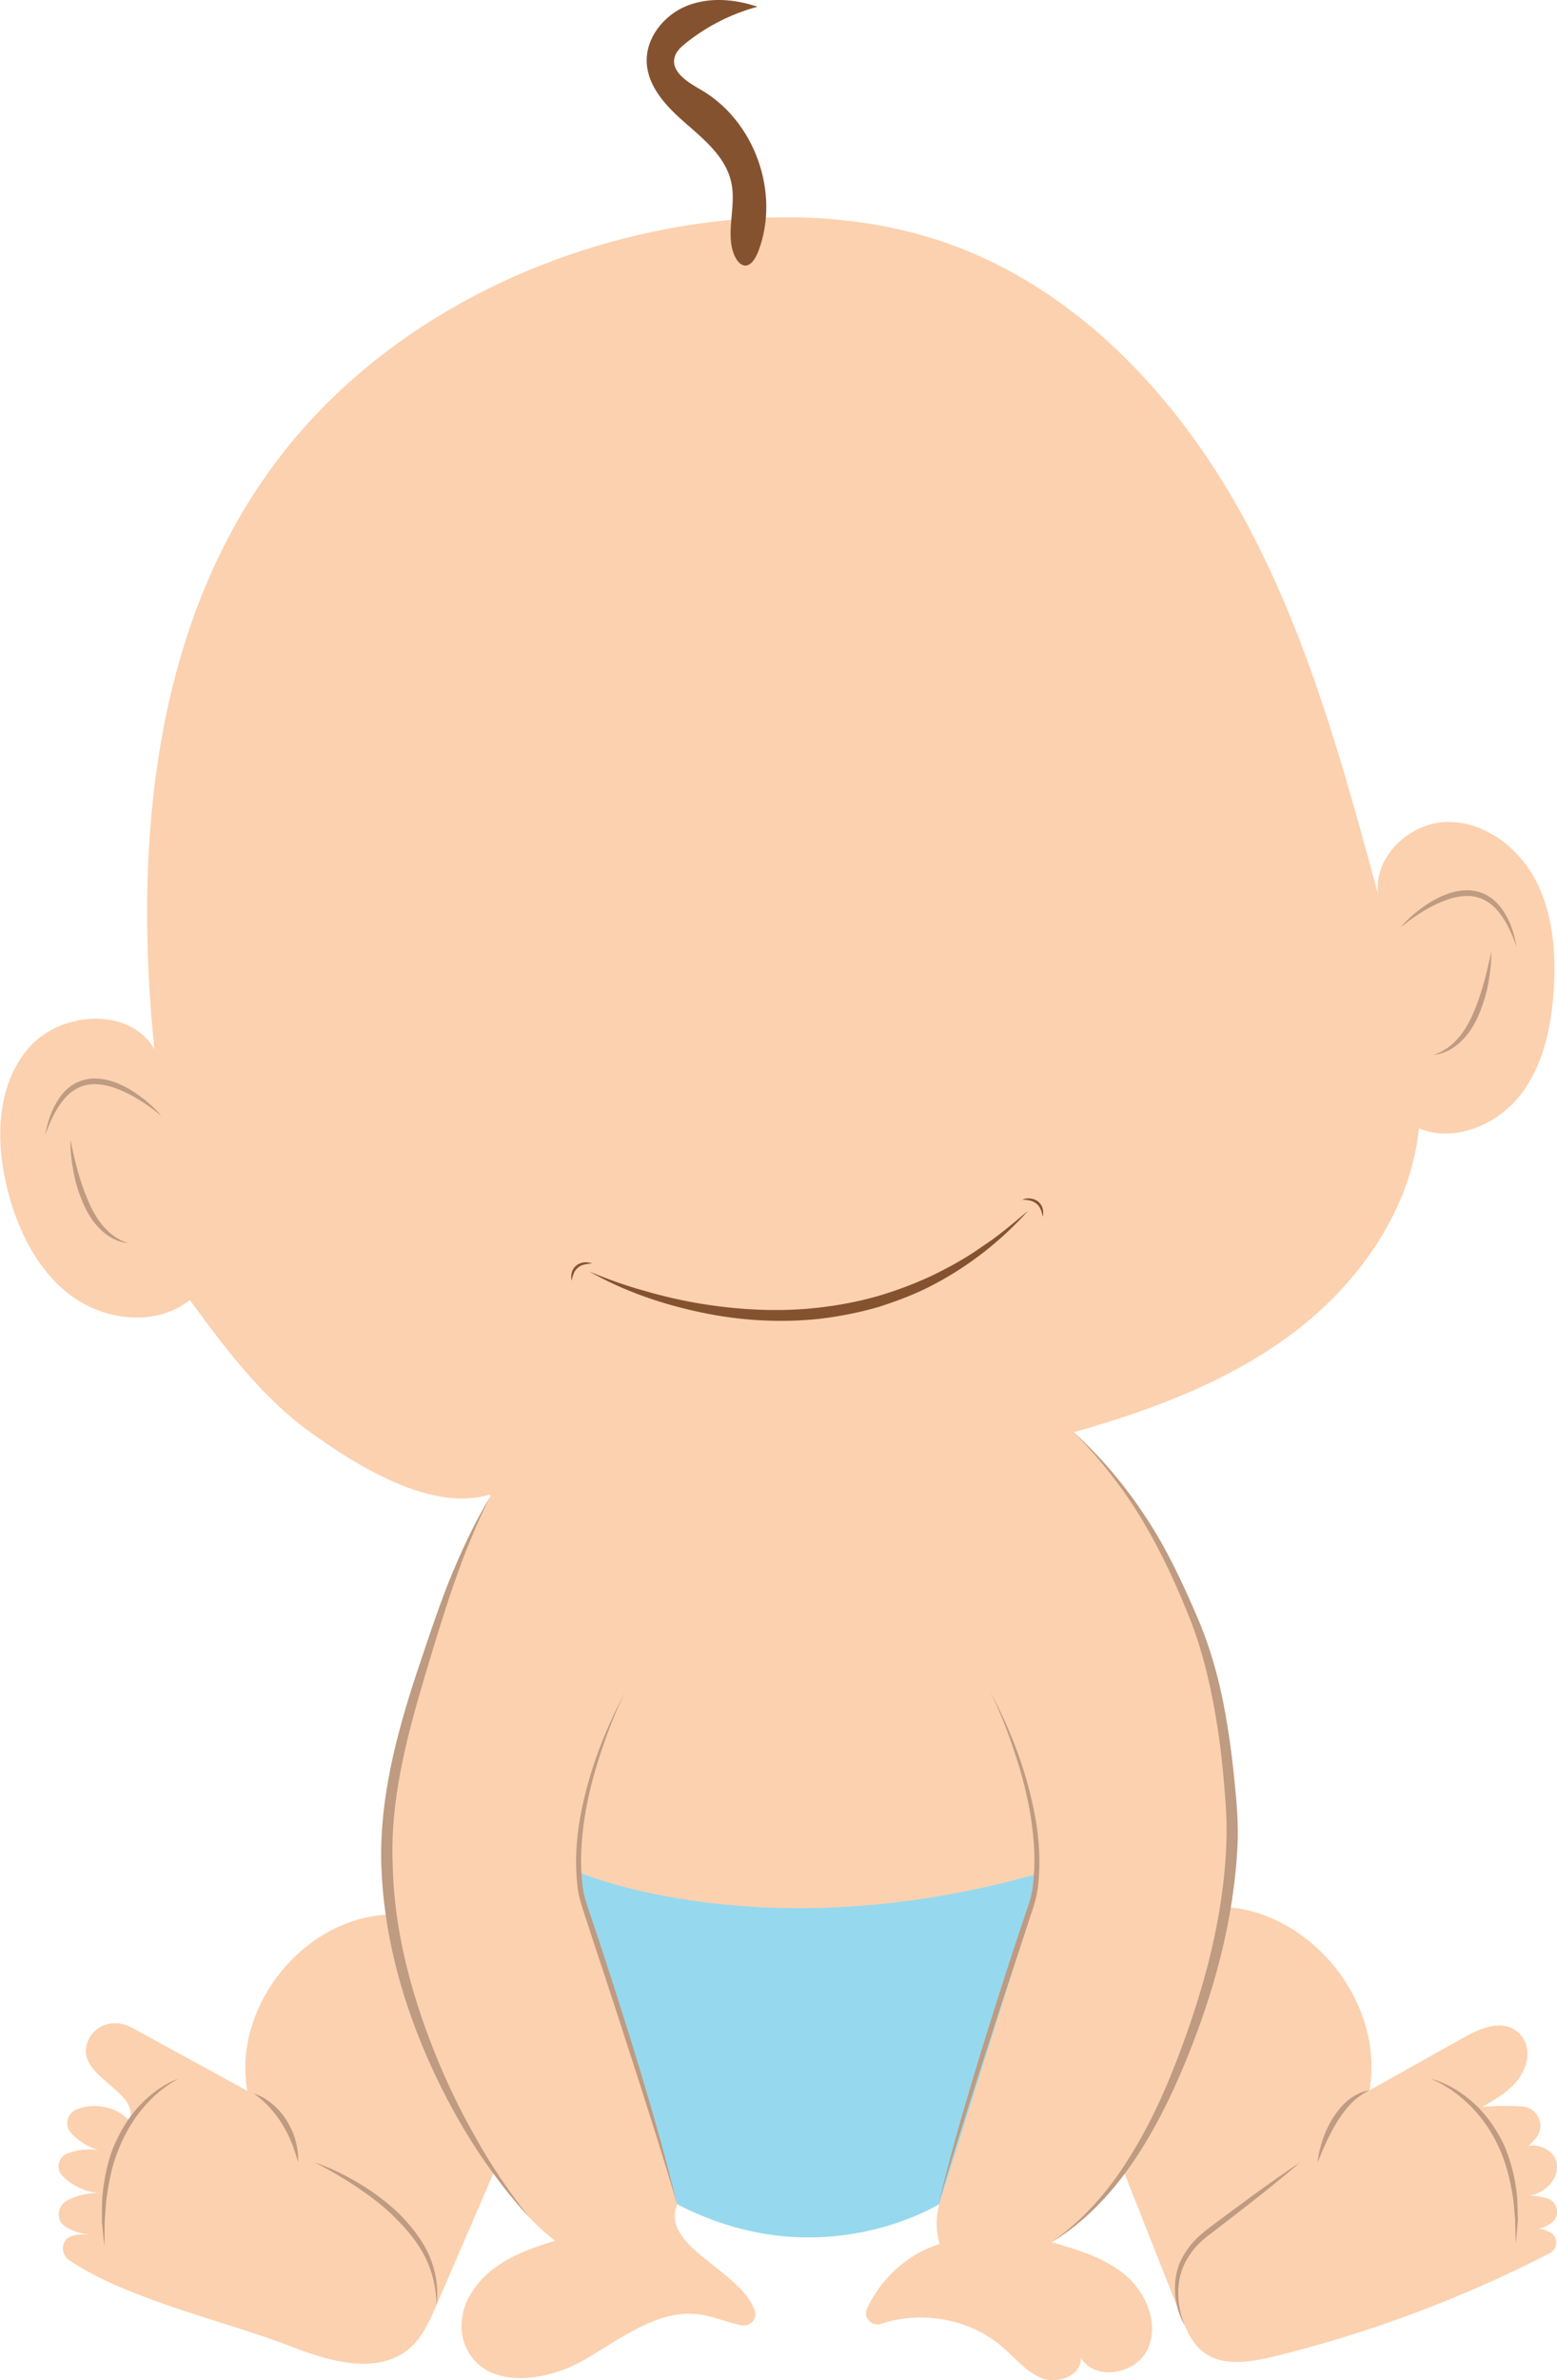 <?xml version="1.0" encoding="utf-8"?>
<!-- Generator: Adobe Illustrator 25.2.1, SVG Export Plug-In . SVG Version: 6.00 Build 0)  -->
<svg version="1.1" id="Layer_1" xmlns="http://www.w3.org/2000/svg" xmlns:xlink="http://www.w3.org/1999/xlink" x="0px" y="0px"
	 viewBox="0 0 180 274.91" style="enable-background:new 0 0 180 274.91;" xml:space="preserve">
<style type="text/css">
	.st0{fill:#020202;}
	.st1{fill:#FCD1AF;}
	.st2{fill:#F4E0CD;}
	.st3{fill:#B0E0E8;}
	.st4{fill:#FFFFFF;}
	.st5{fill:#F17DB1;}
	.st6{fill:#FFE6B4;}
	.st7{fill:#FFFCD7;}
	.st8{fill:#96D9EE;}
	.st9{fill:#BE9B81;}
	.st10{fill:#85522F;}
	.st11{fill:none;stroke:#F17DB1;stroke-miterlimit:10;}
	.st12{fill:#F173AC;}
	.st13{fill:#C4E9F6;}
	.st14{fill:#ED1C8F;}
	.st15{fill:#3FC6EB;}
	.st16{fill:#FBB681;}
	.st17{fill:#F9C5DC;}
	.st18{fill:#FFD034;}
	.st19{fill:#C8E9F1;}
	.st20{fill:#231F20;}
	.st21{fill:#F6A7C2;}
	.st22{fill:#FACCD7;}
	.st23{filter:url(#Adobe_OpacityMaskFilter);}
	.st24{filter:url(#Adobe_OpacityMaskFilter_1_);}
	.st25{mask:url(#SVGID_1_);fill:url(#SVGID_2_);}
	.st26{opacity:0.3;fill:url(#SVGID_3_);}
	.st27{filter:url(#Adobe_OpacityMaskFilter_2_);}
	.st28{filter:url(#Adobe_OpacityMaskFilter_3_);}
	.st29{mask:url(#SVGID_4_);fill:url(#SVGID_5_);}
	.st30{opacity:0.3;fill:url(#SVGID_6_);}
	.st31{fill:#683A1A;}
</style>
<g>
	<path class="st1" d="M56.58,172.64c0.07,0.08,0.07,0.08,0.14,0.17c-7.8,15.84-12.73,30.69-11.83,48.33
		c-9.83,0.43-18.03,10.67-16.3,20.36l-13.4-7.33c-2-1.09-4.45-0.3-5.13,1.88c-1.22,3.87,6.25,5.53,4.89,8.91
		c-1.46-1.66-4-2.12-6.04-1.35c-1.11,0.42-1.52,1.85-0.72,2.73c1.06,1.18,2.54,1.98,4.12,2.18c-1.47-0.41-3.08-0.33-4.51,0.2
		c-1.05,0.39-1.38,1.78-0.6,2.58c1.15,1.17,2.75,1.93,4.39,2.01c-1.33-0.07-2.67,0.24-3.84,0.86c-1.17,0.63-1.31,2.3-0.19,3.01
		c0.91,0.58,2,0.9,3.08,0.88c-0.96,0.02-1.76-0.01-2.42,0.23c-1.18,0.42-1.26,2.08-0.22,2.78c7,4.65,18,6.98,25.69,9.97
		c4.49,1.75,10.09,3.33,13.71,0.15c1.47-1.29,2.28-3.14,3.06-4.93c2.24-5.18,4.47-10.35,6.71-15.53c1.79,3.11,4.17,5.87,6.99,8.09
		c-3.76,1.13-7.63,2.61-9.77,6.18c-1.08,1.8-1.39,4.04-0.58,5.97c2.13,5.07,9.1,4.23,13.61,1.67c4.29-2.44,8.59-5.99,13.48-5.31
		c1.64,0.23,3.22,0.95,4.84,1.25c0.96,0.18,1.84-0.72,1.53-1.64c-1.59-4.78-10.97-7.34-8.98-12.35c9.3,4.88,20.99,4.88,30.29,0
		c-0.41,1.49-0.39,3.1,0.04,4.59c-3.69,1.15-6.79,3.99-8.39,7.5c-0.46,1.02,0.55,2.08,1.61,1.73c4.73-1.57,10.31-0.59,14.09,2.71
		c1.49,1.3,2.78,2.95,4.64,3.61c1.86,0.66,4.5-0.43,4.39-2.4c1.61,2.74,6.34,1.91,7.7-0.96c1.36-2.87-0.07-6.43-2.47-8.51
		c-2.4-2.07-5.56-3-8.61-3.88c3.36-2.06,6.22-4.91,8.3-8.25c2.22,5.6,4.43,11.2,6.65,16.81c0.58,1.46,1.2,2.98,2.4,3.99
		c2.2,1.85,5.47,1.35,8.27,0.67c11.08-2.71,21.83-6.73,31.97-11.95c0.96-0.5,1-1.89,0.05-2.41c-0.77-0.42-1.69-0.57-2.54-0.34
		c0.95,0.11,1.93-0.19,2.7-0.76c1.05-0.78,0.74-2.45-0.51-2.82c-0.91-0.27-1.87-0.38-2.82-0.32c2.06,0.2,4.24-1.66,3.92-3.71
		c-0.32-2.05-3.62-2.91-4.61-1.09c0.8-0.46,1.53-1.06,2.14-1.76c1.25-1.42,0.35-3.62-1.54-3.74c-1.53-0.1-3.08-0.08-4.61,0.06
		c2.15-1.22,4.42-2.54,5.11-5.14c0.3-1.13,0.07-2.4-0.74-3.26c-1.79-1.9-4.47-0.76-6.52,0.39c-3.63,2.03-7.25,4.06-10.88,6.09
		c1.76-10.02-6.62-20.6-16.78-21.19c3.35-19.63-3.34-40.71-17.4-54.82c9.07-2.57,18.08-5.93,25.58-11.64
		c7.49-5.72,13.36-14.09,14.32-23.46c4.05,1.67,8.93-0.34,11.65-3.77c2.73-3.43,3.67-7.95,3.94-12.32c0.26-4.3-0.1-8.79-2.11-12.6
		c-2.02-3.81-5.98-6.81-10.29-6.7c-4.31,0.1-8.45,4.03-7.92,8.32c-4.09-15.06-8.26-30.3-15.81-43.95
		c-7.56-13.66-18.97-25.8-33.66-31.09c-10.42-3.75-21.9-3.84-32.78-1.77c-17.81,3.38-34.78,12.79-45.52,27.4
		c-13.89,18.89-16.1,44.03-13.69,67.35c-2.85-4.99-11-4.43-14.67-0.01s-3.71,10.87-2.26,16.43c1.23,4.7,3.53,9.33,7.47,12.16
		s9.76,3.4,13.56,0.38c4.09,5.59,8.33,11.24,13.95,15.29C41.51,169.48,49.92,174.63,56.58,172.64z"/>
	<path class="st10" d="M68.11,146.85c2.1,0.89,4.25,1.66,6.45,2.26c2.18,0.63,4.39,1.14,6.63,1.5c4.46,0.71,9.01,0.94,13.48,0.42
		c2.23-0.25,4.45-0.67,6.61-1.27c2.16-0.62,4.27-1.41,6.32-2.35c2.03-0.98,4.02-2.06,5.87-3.38c1.91-1.23,3.64-2.71,5.39-4.19
		c-3.05,3.41-6.72,6.31-10.81,8.47c-2.04,1.1-4.22,1.92-6.42,2.63c-2.23,0.65-4.51,1.1-6.81,1.38c-4.61,0.5-9.29,0.22-13.81-0.74
		C76.5,150.63,72.1,149.12,68.11,146.85z"/>
	<path class="st10" d="M118.16,138.56c0.57-0.23,1.3-0.2,1.85,0.21c0.25,0.22,0.46,0.51,0.53,0.83c0.09,0.31,0.07,0.64,0.02,0.94
		c-0.13-0.6-0.3-1.19-0.75-1.52c-0.2-0.18-0.47-0.28-0.75-0.36C118.77,138.61,118.47,138.56,118.16,138.56z"/>
	<path class="st10" d="M68.47,145.94c-0.31,0-0.61,0.05-0.89,0.11c-0.28,0.07-0.55,0.17-0.75,0.36c-0.45,0.33-0.62,0.92-0.75,1.52
		c-0.05-0.31-0.07-0.63,0.02-0.94c0.07-0.32,0.28-0.61,0.53-0.83C67.17,145.74,67.9,145.71,68.47,145.94z"/>
	<path class="st8" d="M66.92,216.26c0,0,21.27,9.2,53.03,0.17l-0.62,4.01l-10.76,34.14c0,0-13.74,8.66-30.29,0
		c0,0-9.37-31.64-10.7-34.44L66.92,216.26z"/>
	<path class="st9" d="M20.63,240.1c-1.66,0.88-3.08,2.14-4.25,3.56c-1.17,1.43-2.09,3.05-2.74,4.77c-0.7,1.71-1.05,3.54-1.31,5.38
		c-0.13,0.92-0.15,1.85-0.23,2.79c-0.01,0.93,0,1.87-0.03,2.81c-0.12-0.93-0.2-1.87-0.29-2.81c0.02-0.94-0.02-1.89,0.05-2.84
		c0.17-1.89,0.53-3.77,1.2-5.56c0.72-1.76,1.68-3.45,2.97-4.86C17.29,241.93,18.85,240.74,20.63,240.1z"/>
	<path class="st9" d="M29.35,241.81c0.8,0.24,1.52,0.7,2.17,1.24c0.65,0.54,1.2,1.2,1.65,1.91c0.42,0.73,0.81,1.49,1,2.32
		c0.13,0.4,0.17,0.82,0.25,1.23c0.04,0.42,0.06,0.83,0.06,1.25c-0.26-0.79-0.47-1.57-0.79-2.31c-0.29-0.75-0.67-1.45-1.08-2.13
		C31.77,243.97,30.7,242.77,29.35,241.81z"/>
	<path class="st9" d="M36.36,249.75c1.83,0.62,3.57,1.49,5.24,2.49c1.66,1,3.23,2.18,4.63,3.54c1.35,1.4,2.61,2.95,3.4,4.76
		c0.78,1.81,1.08,3.8,0.84,5.72c-0.03-1.94-0.46-3.81-1.29-5.51c-0.85-1.69-2.06-3.18-3.41-4.5c-1.32-1.37-2.86-2.51-4.44-3.59
		C39.74,251.6,38.08,250.62,36.36,249.75z"/>
	<path class="st9" d="M152.33,249.75c0.07-0.9,0.3-1.78,0.59-2.63c0.29-0.86,0.67-1.69,1.15-2.46c0.5-0.76,1.06-1.5,1.78-2.08
		c0.72-0.57,1.56-1.01,2.45-1.15c-0.81,0.41-1.51,0.92-2.11,1.53c-0.6,0.62-1.11,1.32-1.57,2.05
		C153.7,246.48,153.01,248.09,152.33,249.75z"/>
	<path class="st9" d="M136.97,268.61c-1.05-1.85-1.43-4.13-0.9-6.27c0.25-1.08,0.83-2.05,1.49-2.92c0.68-0.86,1.54-1.59,2.38-2.22
		c3.42-2.54,6.82-5.1,10.37-7.45c-3.23,2.79-6.6,5.37-9.97,7.96c-0.87,0.63-1.66,1.28-2.32,2.07c-0.64,0.8-1.16,1.7-1.47,2.68
		C135.96,264.44,136.17,266.65,136.97,268.61z"/>
	<path class="st9" d="M165.41,240.1c1.88,0.5,3.58,1.55,5.03,2.88c1.45,1.32,2.57,2.98,3.43,4.75c0.78,1.8,1.26,3.72,1.48,5.66
		c0.11,0.97,0.08,1.94,0.13,2.91c-0.08,0.97-0.15,1.93-0.25,2.89l-0.07-2.89c-0.11-0.95-0.14-1.91-0.31-2.85
		c-0.31-1.88-0.78-3.73-1.58-5.45c-0.78-1.72-1.85-3.3-3.18-4.66C168.76,241.99,167.19,240.85,165.41,240.1z"/>
	<path class="st9" d="M61.16,256.09c-5.04-5.49-8.98-11.98-11.94-18.85c-2.96-6.86-4.89-14.26-5.14-21.81
		c-0.22-7.59,1.72-14.99,4.04-22.04c1.19-3.53,2.34-7.07,3.71-10.55c1.4-3.46,2.95-6.87,4.9-10.05c-3.41,6.63-5.5,13.78-7.64,20.89
		c-2.11,7.09-4.01,14.34-3.69,21.7c0.14,7.36,2.04,14.6,4.76,21.46c1.36,3.44,2.96,6.79,4.8,10
		C56.75,250.09,58.86,253.16,61.16,256.09z"/>
	<path class="st9" d="M121.58,258.97c3.58-2.49,6.49-5.79,8.78-9.45c2.33-3.64,4.17-7.58,5.71-11.62
		c3.11-8.07,5.42-16.52,5.71-25.13c0.09-2.14-0.06-4.27-0.24-6.44c-0.18-2.16-0.41-4.31-0.73-6.45c-0.65-4.27-1.56-8.5-3.1-12.53
		c-1.58-4.03-3.39-7.98-5.61-11.7c-2.22-3.72-4.93-7.15-7.98-10.24c3.22,2.93,6.05,6.3,8.43,9.96c2.41,3.66,4.25,7.64,5.97,11.66
		c1.72,4.05,2.77,8.35,3.44,12.68c0.34,2.16,0.6,4.34,0.81,6.51c0.21,2.16,0.39,4.38,0.31,6.59c-0.37,8.82-2.75,17.4-6.08,25.46
		c-1.67,4.04-3.63,7.98-6.11,11.6C128.4,253.46,125.33,256.73,121.58,258.97z"/>
	<path class="st9" d="M72.28,195.42c-1.14,2.31-2.07,4.71-2.87,7.15c-0.81,2.44-1.45,4.93-1.84,7.45c-0.37,2.53-0.54,5.09-0.24,7.62
		c0.11,1.25,0.54,2.44,0.96,3.66l1.23,3.66c1.59,4.9,3.17,9.8,4.65,14.73c1.48,4.93,2.89,9.89,4.1,14.89
		c-1.44-4.94-3.02-9.84-4.58-14.74c-1.58-4.9-3.16-9.8-4.79-14.67l-1.2-3.67c-0.4-1.21-0.85-2.47-0.96-3.79
		c-0.28-2.6-0.13-5.22,0.33-7.77C67.99,204.84,69.85,199.96,72.28,195.42z"/>
	<path class="st9" d="M114.49,195.42c2.43,4.53,4.28,9.42,5.2,14.52c0.46,2.55,0.61,5.17,0.33,7.77c-0.11,1.32-0.56,2.59-0.96,3.79
		l-1.2,3.67c-1.64,4.88-3.21,9.78-4.79,14.67c-1.57,4.9-3.14,9.8-4.58,14.74c1.21-5.01,2.62-9.96,4.1-14.89
		c1.48-4.93,3.06-9.83,4.65-14.73l1.23-3.66c0.42-1.23,0.85-2.41,0.96-3.66c0.3-2.52,0.14-5.09-0.24-7.62
		c-0.39-2.53-1.03-5.02-1.84-7.45C116.56,200.13,115.62,197.73,114.49,195.42z"/>
	<g>
		<path class="st9" d="M18.65,128.87c-1.17-0.94-2.4-1.8-3.7-2.48c-1.3-0.66-2.71-1.2-4.12-1.16c-1.42,0-2.71,0.78-3.59,1.92
			c-0.9,1.14-1.5,2.53-2.01,3.94c0.25-1.48,0.73-2.95,1.61-4.24c0.44-0.64,1-1.22,1.69-1.63c0.69-0.41,1.49-0.62,2.29-0.65
			c1.61-0.03,3.1,0.59,4.39,1.38C16.49,126.75,17.66,127.73,18.65,128.87z"/>
		<path class="st9" d="M8.14,131.67c0.5,2.37,1.06,4.72,2,6.9c0.89,2.16,2.29,4.26,4.66,5.01c-1.23-0.1-2.38-0.75-3.25-1.64
			c-0.9-0.88-1.52-1.98-2.01-3.11c-0.47-1.14-0.84-2.32-1.05-3.52C8.26,134.11,8.12,132.89,8.14,131.67z"/>
	</g>
	<g>
		<path class="st9" d="M161.89,107.13c0.99-1.14,2.16-2.12,3.46-2.92c1.29-0.79,2.78-1.4,4.39-1.38c0.8,0.02,1.6,0.24,2.29,0.65
			c0.69,0.41,1.25,0.99,1.69,1.63c0.88,1.28,1.35,2.76,1.61,4.24c-0.51-1.41-1.1-2.8-2.01-3.94c-0.88-1.14-2.17-1.92-3.59-1.92
			c-1.41-0.04-2.82,0.5-4.12,1.16C164.28,105.33,163.06,106.19,161.89,107.13z"/>
		<path class="st9" d="M172.4,109.93c0.02,1.22-0.12,2.43-0.34,3.63c-0.22,1.2-0.58,2.38-1.05,3.52c-0.48,1.13-1.11,2.23-2.01,3.11
			c-0.87,0.89-2.03,1.54-3.25,1.64c2.36-0.76,3.76-2.85,4.66-5.01C171.33,114.65,171.9,112.3,172.4,109.93z"/>
	</g>
	<path class="st10" d="M85.77,30.57c0.61,0.32,1.33-0.06,1.92-1.6c2.53-6.71-0.46-15.04-6.68-18.61c-1.5-0.86-3.44-2.04-3.03-3.72
		c0.17-0.69,0.73-1.2,1.29-1.65c2.44-1.96,5.28-3.4,8.3-4.21c-2.68-0.91-5.69-1.15-8.3-0.05S74.6,4.48,74.77,7.3
		c0.17,2.85,2.39,5.12,4.55,6.99c2.16,1.88,4.53,3.86,5.19,6.64c0.57,2.37-0.27,4.75,0.01,7.12C84.67,29.26,85.16,30.26,85.77,30.57
		z"/>
</g>
</svg>
